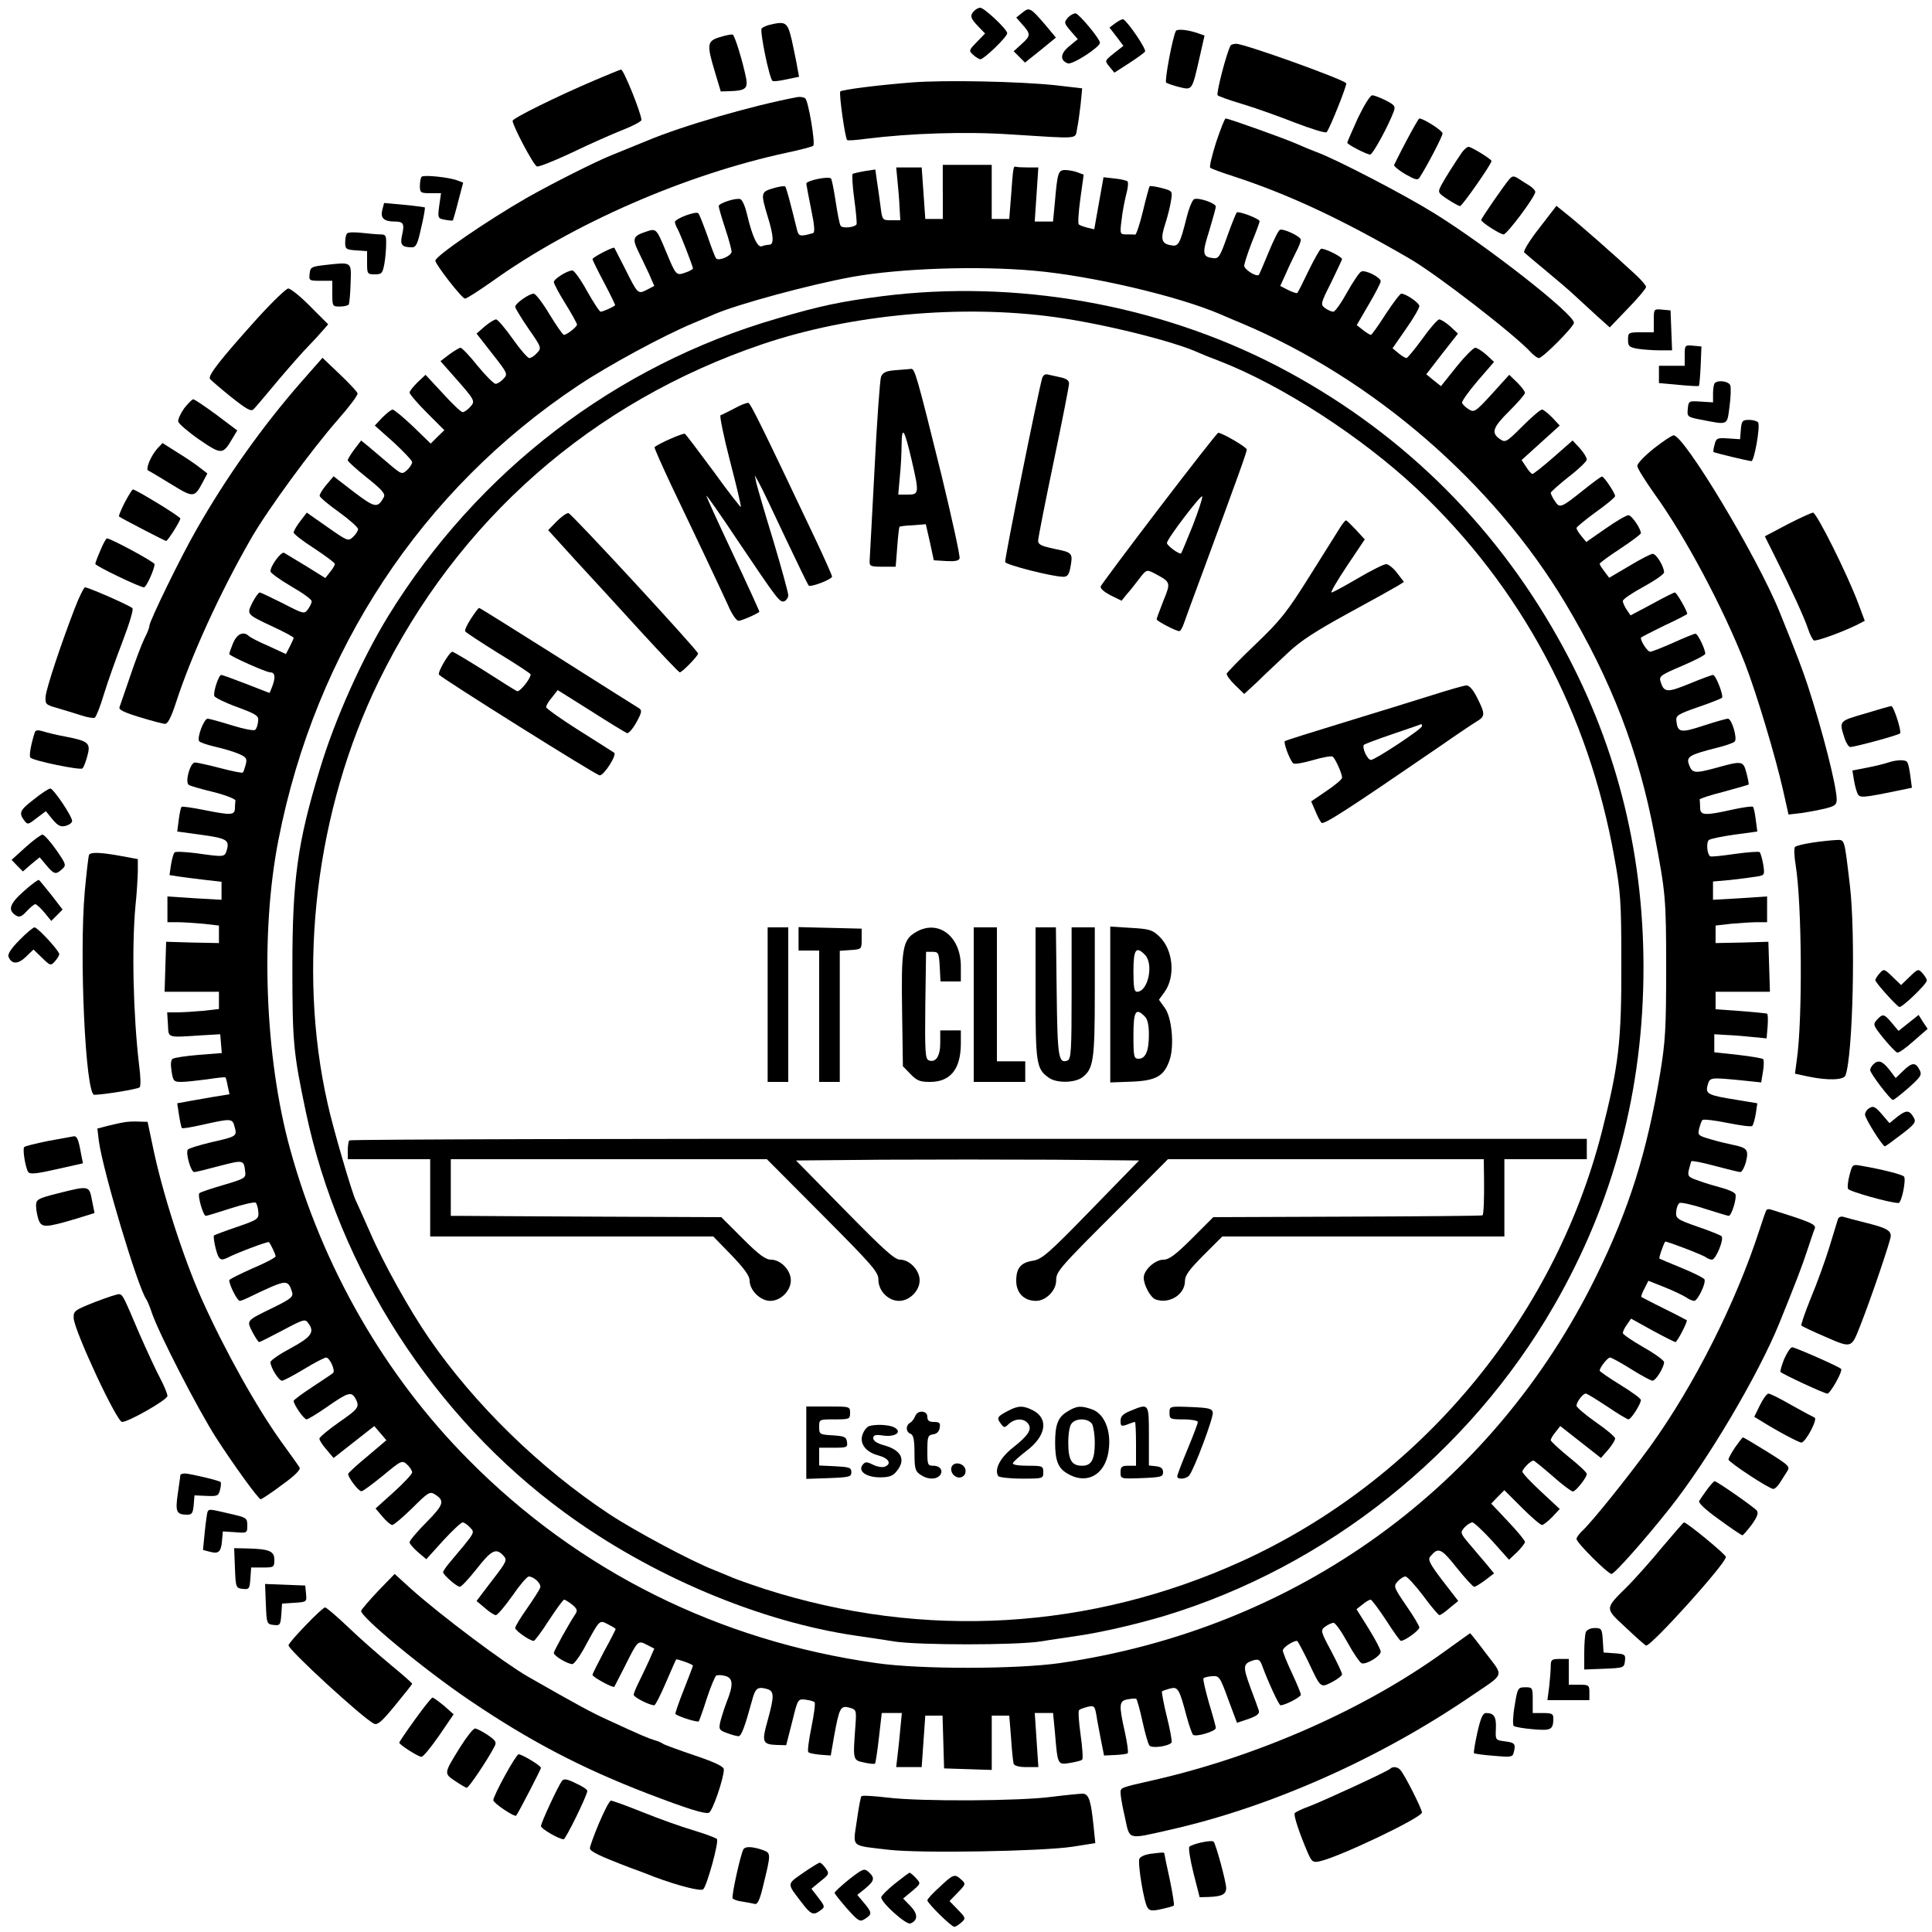 <?xml version="1.0" standalone="no"?>
<!DOCTYPE svg PUBLIC "-//W3C//DTD SVG 20010904//EN" "http://www.w3.org/TR/2001/REC-SVG-20010904/DTD/svg10.dtd">
<svg version="1.0" xmlns="http://www.w3.org/2000/svg" width="750pt" height="750pt"
    viewBox="0 0 750 750" preserveAspectRatio="xMidYMid meet">

    <g transform="translate(0,750) scale(0.1,-0.1)" fill="currentColor" stroke="none">
        <path d="M3782 7458 c-18 -18 -15 -29 15 -60 l27 -28 -32 -33 c-31 -32 -32
-34 -14 -50 10 -9 23 -17 28 -17 15 1 104 87 104 101 0 15 -89 99 -105 99 -6
0 -16 -5 -23 -12z" />
        <path d="M3969 7451 l-24 -19 21 -24 c36 -40 36 -46 2 -77 l-33 -30 22 -22 22
-22 60 48 60 49 -39 47 c-60 70 -64 72 -91 50z" />
        <path d="M4146 7432 c-16 -19 -16 -21 10 -52 l28 -32 -34 -28 c-34 -28 -36
-54 -5 -66 17 -7 125 63 125 80 0 15 -79 110 -94 114 -7 1 -20 -6 -30 -16z" />
        <path d="M4331 7411 l-24 -18 27 -35 27 -36 -37 -29 c-36 -29 -36 -29 -17 -52
l19 -23 56 36 c31 20 60 41 63 46 6 9 -64 112 -84 125 -4 2 -17 -5 -30 -14z" />
        <path d="M2985 7403 c-11 -3 -24 -9 -28 -13 -9 -8 30 -197 42 -204 4 -3 28 0
55 6 l48 10 -7 37 c-3 20 -13 66 -21 104 -17 72 -23 76 -89 60z" />
        <path d="M4565 7380 c-12 -19 -45 -194 -38 -201 5 -3 27 -11 51 -17 51 -12 49
-15 79 116 l19 84 -20 7 c-40 15 -85 20 -91 11z" />
        <path d="M2795 7356 c-50 -15 -52 -27 -21 -131 l24 -80 35 1 c59 2 70 10 64
47 -13 67 -45 171 -53 173 -5 1 -27 -3 -49 -10z" />
        <path d="M4777 7323 c-15 -26 -57 -187 -50 -193 4 -4 46 -19 93 -33 47 -14
138 -46 204 -72 65 -25 122 -43 126 -38 12 13 81 186 76 190 -18 18 -395 153
-427 153 -10 0 -20 -3 -22 -7z" />
        <path d="M2310 7189 c-148 -63 -320 -148 -320 -158 0 -19 81 -172 94 -177 7
-3 69 22 137 54 68 33 157 72 197 88 39 15 72 33 72 38 0 25 -69 196 -79 196
-3 0 -49 -19 -101 -41z" />
        <path d="M3540 7180 c-129 -10 -271 -28 -278 -35 -6 -6 19 -185 27 -189 3 -2
35 0 71 5 175 22 391 29 566 17 269 -17 247 -19 255 21 4 18 10 61 14 96 l6
62 -103 12 c-142 15 -431 21 -558 11z" />
        <path d="M3095 7123 c-171 -32 -442 -110 -585 -170 -47 -19 -107 -44 -135 -55
-67 -27 -231 -110 -330 -166 -153 -88 -355 -226 -355 -244 0 -14 103 -147 115
-147 6 -1 53 30 106 67 313 224 750 415 1147 500 52 11 96 23 99 26 9 9 -19
175 -31 184 -6 5 -20 7 -31 5z" />
        <path d="M5271 7041 c-22 -49 -41 -92 -41 -95 0 -7 76 -46 89 -46 10 0 70 110
91 166 8 21 5 26 -30 44 -22 11 -45 20 -53 20 -8 0 -32 -39 -56 -89z" />
        <path d="M4721 6948 c-16 -51 -27 -96 -23 -99 4 -4 45 -19 92 -34 213 -70 415
-164 682 -319 107 -62 413 -299 472 -365 11 -11 24 -21 30 -21 15 0 136 122
136 137 0 34 -336 297 -542 425 -116 72 -381 210 -458 238 -19 7 -53 21 -75
31 -42 19 -265 99 -277 99 -4 0 -20 -42 -37 -92z" />
        <path d="M5460 6954 c-25 -47 -46 -90 -48 -94 -2 -5 18 -21 43 -36 39 -22 49
-25 56 -13 29 45 89 160 89 171 0 11 -74 58 -90 58 -3 0 -25 -39 -50 -86z" />
        <path d="M5675 6908 c-30 -44 -65 -99 -80 -127 -14 -28 -14 -29 25 -55 22 -14
43 -26 48 -26 8 0 122 163 122 175 0 7 -78 55 -89 55 -6 0 -17 -10 -26 -22z" />
        <path d="M3660 6755 l0 -105 -34 0 -34 0 -7 100 -7 100 -50 0 -49 0 5 -52 c3
-29 7 -75 8 -103 l3 -50 -35 0 c-35 0 -35 0 -42 55 -4 30 -10 75 -14 99 l-6
43 -40 -6 c-23 -4 -44 -9 -48 -11 -3 -2 -1 -46 6 -96 7 -51 11 -96 9 -100 -8
-12 -55 -17 -62 -5 -4 6 -12 48 -19 94 -7 46 -15 86 -18 89 -10 10 -96 -8 -96
-20 1 -7 9 -52 19 -100 13 -63 15 -89 7 -92 -49 -14 -56 -13 -62 13 -26 105
-41 163 -46 168 -3 3 -24 0 -47 -7 -48 -14 -48 -19 -21 -109 24 -77 25 -110 6
-110 -8 0 -21 -3 -29 -6 -16 -6 -37 38 -57 124 -7 30 -18 56 -26 59 -17 6 -84
-16 -84 -27 0 -5 11 -44 25 -86 14 -42 25 -83 25 -91 0 -16 -50 -38 -60 -26
-4 4 -19 44 -34 88 -16 44 -31 83 -35 87 -8 10 -91 -21 -91 -34 0 -4 4 -16 10
-26 11 -20 60 -146 60 -154 0 -3 -13 -11 -29 -16 -36 -13 -37 -11 -74 78 -40
96 -39 94 -81 80 -48 -16 -52 -26 -29 -74 11 -23 30 -62 42 -88 l21 -48 -29
-15 c-35 -18 -35 -17 -86 85 -21 41 -39 76 -40 78 -4 5 -85 -37 -85 -44 0 -3
20 -44 45 -91 25 -47 44 -87 43 -88 -9 -8 -48 -25 -56 -25 -5 0 -28 36 -53 80
-24 44 -50 80 -57 80 -20 0 -72 -33 -72 -45 0 -6 20 -44 45 -84 25 -40 45 -77
45 -81 0 -9 -40 -40 -51 -40 -4 0 -29 36 -56 80 -26 44 -54 80 -61 80 -18 0
-72 -38 -72 -51 0 -5 23 -43 51 -84 51 -73 52 -76 34 -95 -10 -11 -23 -20 -30
-20 -7 0 -36 34 -65 75 -29 41 -58 75 -64 75 -7 0 -26 -12 -44 -27 l-32 -28
61 -78 c59 -75 61 -79 44 -97 -10 -11 -24 -20 -31 -20 -7 0 -39 32 -70 70 -31
39 -61 70 -66 70 -5 0 -25 -12 -44 -26 l-34 -26 53 -60 c82 -93 83 -95 62
-118 -10 -11 -23 -20 -29 -20 -6 0 -41 33 -77 73 l-67 72 -31 -29 c-17 -17
-31 -34 -31 -40 0 -6 30 -41 67 -78 l68 -68 -27 -26 -26 -26 -68 66 c-38 36
-74 66 -80 66 -5 0 -23 -14 -40 -31 l-29 -31 73 -65 c39 -36 72 -71 72 -77 0
-7 -9 -21 -20 -31 -19 -17 -21 -17 -66 21 -25 22 -61 51 -79 67 l-33 27 -26
-34 c-14 -19 -26 -38 -26 -43 0 -4 34 -35 74 -67 59 -47 73 -63 66 -76 -24
-44 -34 -42 -116 20 l-79 61 -28 -33 c-15 -18 -27 -37 -26 -43 0 -5 34 -34 75
-63 40 -29 74 -59 74 -66 0 -7 -9 -21 -20 -31 -18 -17 -22 -15 -99 39 l-80 56
-26 -34 c-14 -18 -25 -38 -25 -43 0 -6 36 -34 80 -62 44 -29 80 -56 80 -60 0
-5 -8 -19 -19 -32 l-18 -23 -74 46 c-41 25 -79 48 -86 52 -11 6 -53 -50 -53
-72 0 -6 36 -32 80 -58 44 -25 80 -51 80 -58 0 -7 -7 -21 -15 -32 -14 -18 -16
-18 -97 24 -46 23 -86 42 -90 42 -4 0 -17 -18 -28 -39 -23 -47 -24 -45 82 -95
43 -20 78 -39 78 -42 0 -3 -7 -18 -15 -34 l-15 -29 -67 31 c-38 16 -72 34 -77
39 -21 20 -46 8 -61 -27 -8 -20 -15 -39 -15 -43 0 -7 143 -71 159 -71 18 0 21
-17 10 -49 -6 -17 -12 -31 -13 -31 0 0 -41 16 -90 35 -49 19 -93 35 -97 35
-10 0 -32 -67 -27 -82 2 -6 42 -26 89 -43 76 -28 84 -34 81 -55 -1 -14 -6 -28
-11 -33 -5 -5 -45 3 -90 17 -45 14 -88 26 -95 26 -14 0 -42 -73 -33 -87 3 -5
32 -15 63 -22 31 -7 71 -19 90 -27 30 -13 34 -18 28 -42 -4 -15 -9 -29 -11
-31 -2 -3 -41 5 -87 17 -46 12 -91 22 -99 22 -19 0 -40 -77 -24 -87 6 -4 50
-17 97 -28 47 -12 85 -27 84 -33 -1 -7 -2 -21 -2 -32 -2 -25 -17 -25 -122 -4
-45 9 -83 14 -85 12 -3 -3 -8 -25 -11 -50 l-6 -46 88 -12 c104 -14 115 -21
105 -58 -9 -30 -7 -30 -121 -14 -41 5 -78 7 -82 3 -4 -3 -10 -24 -14 -47 l-6
-41 38 -6 c22 -3 67 -9 102 -13 l62 -7 0 -35 0 -35 -105 6 -105 7 0 -50 0 -50
39 0 c21 0 66 -3 100 -6 l61 -7 0 -34 0 -34 -102 2 -103 3 -3 -97 -3 -97 106
0 105 0 0 -34 0 -33 -61 -7 c-34 -3 -80 -6 -101 -6 l-39 0 3 -47 c3 -54 -7
-51 133 -42 l70 4 3 -37 3 -36 -89 -7 c-49 -4 -95 -11 -101 -15 -8 -4 -9 -21
-5 -48 6 -39 9 -42 38 -42 17 0 62 5 100 10 38 6 70 9 71 8 2 -2 6 -17 9 -34
l7 -32 -68 -11 c-37 -7 -83 -14 -101 -18 l-34 -6 7 -46 c4 -25 9 -48 11 -50 2
-3 37 3 77 12 117 26 119 26 128 -8 10 -36 8 -37 -94 -60 -45 -11 -85 -23 -88
-28 -9 -13 12 -87 25 -87 6 0 51 11 99 24 93 24 94 24 99 -24 3 -23 -3 -26
-84 -50 -48 -14 -90 -28 -94 -32 -8 -9 15 -88 25 -88 4 0 47 13 96 29 50 16
94 26 98 22 4 -4 9 -21 10 -36 2 -27 -2 -30 -83 -58 -47 -16 -87 -31 -89 -33
-5 -5 8 -67 18 -84 8 -11 14 -12 33 -3 39 20 159 65 162 61 8 -9 26 -48 26
-55 0 -5 -40 -26 -90 -47 -49 -22 -90 -42 -90 -46 0 -18 31 -80 41 -80 5 0 24
8 42 17 18 9 56 27 84 39 55 23 64 20 77 -22 5 -18 -4 -26 -71 -59 -109 -53
-106 -50 -83 -96 11 -21 23 -39 26 -39 3 0 45 21 92 46 81 43 87 45 99 27 26
-34 11 -54 -69 -97 -43 -23 -78 -47 -78 -54 0 -20 32 -72 45 -72 5 0 44 20 85
45 41 25 80 45 86 45 14 0 37 -51 27 -60 -4 -4 -41 -28 -80 -54 -40 -26 -73
-51 -73 -54 0 -15 40 -72 50 -72 6 0 43 23 82 50 79 55 92 59 108 31 17 -33
13 -39 -65 -93 -41 -29 -75 -57 -75 -63 0 -6 12 -25 28 -43 l27 -32 79 62 79
62 24 -28 23 -27 -72 -61 c-40 -33 -74 -64 -76 -69 -4 -10 39 -68 51 -68 5 -1
42 27 83 60 72 60 75 61 94 44 11 -10 20 -24 20 -31 0 -6 -32 -41 -71 -76
l-71 -64 27 -32 c15 -18 32 -32 38 -32 6 0 41 30 78 66 61 61 68 65 87 53 40
-25 35 -40 -33 -109 -36 -36 -65 -71 -65 -77 0 -6 15 -23 32 -38 l33 -28 65
72 c36 39 70 71 76 71 6 0 19 -9 29 -20 19 -21 23 -14 -82 -139 -12 -14 -22
-30 -23 -34 0 -10 52 -56 65 -57 6 0 35 31 65 69 58 74 76 83 104 52 16 -17
14 -22 -44 -97 l-60 -79 32 -27 c18 -16 37 -28 43 -28 6 0 35 34 64 75 28 41
57 75 64 75 21 -1 50 -29 44 -44 -3 -8 -26 -44 -51 -80 -25 -35 -46 -70 -46
-76 0 -10 57 -50 72 -50 4 0 31 36 59 80 29 44 55 80 59 80 4 0 18 -9 31 -19
20 -17 22 -23 12 -38 -26 -39 -83 -142 -83 -150 0 -11 53 -43 72 -43 7 0 31
33 52 73 55 101 53 99 87 81 16 -8 29 -16 29 -18 0 -2 -20 -42 -45 -87 -24
-46 -45 -87 -45 -91 0 -8 80 -52 85 -46 1 2 19 37 40 78 51 102 51 103 86 85
l29 -15 -21 -48 c-12 -26 -30 -64 -40 -84 -10 -20 -19 -42 -19 -47 0 -10 62
-41 80 -41 4 0 24 39 45 88 21 48 38 88 40 90 3 3 65 -19 65 -24 0 -2 -16 -45
-36 -95 -20 -50 -34 -92 -32 -93 14 -11 88 -34 91 -28 2 4 17 44 31 89 15 46
32 85 36 88 5 3 21 3 35 -1 31 -8 33 -34 6 -101 -10 -26 -21 -62 -25 -78 -6
-28 -4 -32 27 -43 18 -7 38 -12 44 -12 11 0 25 38 52 137 13 49 21 56 56 47
31 -8 32 -25 5 -123 -24 -84 -20 -93 36 -95 l36 -1 23 90 c22 89 22 90 51 87
16 -2 32 -6 36 -10 4 -4 -2 -47 -12 -97 -10 -49 -16 -93 -12 -97 4 -4 25 -8
47 -10 l40 -3 13 75 c20 110 25 120 59 111 27 -8 28 -9 24 -67 -10 -137 -11
-137 33 -146 21 -5 41 -7 43 -4 2 2 9 47 15 100 l11 96 39 0 39 0 -6 -62 c-3
-35 -8 -82 -11 -105 l-5 -43 49 0 50 0 7 100 7 100 34 0 33 0 3 -102 3 -103
93 -3 92 -3 0 106 0 105 34 0 34 0 7 -87 c3 -49 8 -94 10 -100 3 -8 22 -13 50
-13 l46 0 -7 105 -7 105 36 0 35 0 7 -72 c11 -131 10 -129 58 -122 23 4 45 9
48 13 4 3 1 47 -6 96 -7 50 -10 93 -6 96 3 4 18 9 33 13 25 6 28 3 34 -31 3
-21 12 -65 18 -98 l12 -60 43 2 c24 1 46 4 49 7 3 3 -2 40 -11 81 -24 107 -23
122 10 128 16 3 31 4 34 2 3 -2 14 -41 24 -87 10 -46 22 -88 27 -94 8 -12 72
-4 86 11 3 3 -5 48 -18 100 -13 52 -21 97 -19 99 2 2 16 7 31 11 31 8 36 0 65
-110 9 -33 20 -64 24 -69 10 -11 89 13 89 26 0 5 -12 49 -27 98 -14 50 -24 92
-21 95 3 3 18 7 34 8 27 2 30 -2 62 -90 l34 -91 45 15 c33 12 43 20 40 32 -3
9 -18 51 -34 93 -29 80 -28 90 14 103 19 5 25 1 33 -22 24 -65 65 -153 71
-153 18 0 79 32 79 41 0 6 -16 44 -35 85 -19 40 -35 80 -35 87 0 11 39 37 55
37 3 0 21 -35 42 -77 51 -108 48 -106 94 -83 21 11 39 25 39 30 0 6 -19 46
-42 90 -42 78 -42 81 -24 95 11 8 26 15 33 15 7 0 31 -34 54 -76 23 -42 48
-78 55 -81 18 -6 74 28 74 45 0 8 -21 48 -47 90 l-47 75 23 18 c13 11 27 19
32 19 4 0 31 -36 60 -80 28 -44 54 -80 57 -80 16 0 72 41 72 52 0 6 -23 45
-51 85 -49 72 -50 75 -33 94 9 10 23 19 30 19 7 0 38 -34 69 -75 30 -41 59
-75 63 -75 4 0 22 12 40 28 l33 27 -61 79 c-48 63 -58 81 -48 93 31 38 42 34
103 -43 33 -41 63 -74 68 -74 5 0 24 12 43 26 l34 26 -27 33 c-16 18 -45 54
-67 79 -38 45 -38 47 -21 66 10 11 24 20 31 20 6 0 41 -33 77 -72 l65 -73 31
29 c17 17 31 35 31 40 0 6 -30 42 -66 80 l-65 69 25 26 26 26 68 -68 c37 -37
72 -67 78 -67 6 0 23 14 40 31 l29 31 -72 67 c-40 37 -73 72 -73 78 0 10 32
43 43 43 3 0 36 -27 74 -60 37 -33 73 -60 79 -60 11 0 54 54 54 68 0 6 -31 35
-70 66 -38 31 -70 61 -70 65 0 5 8 19 19 32 l18 23 79 -62 79 -62 28 32 c15
18 27 37 27 44 0 6 -34 35 -75 63 -41 29 -75 58 -75 64 1 16 25 47 36 47 5 0
42 -23 83 -50 41 -28 78 -50 83 -50 10 0 48 60 48 75 0 6 -36 32 -80 59 -44
27 -80 52 -80 55 0 12 31 51 40 51 6 0 42 -20 82 -45 40 -25 77 -45 83 -45 13
0 45 52 45 72 0 7 -36 33 -80 58 -44 25 -80 50 -80 55 0 6 7 21 16 33 l16 23
83 -46 c46 -25 86 -45 89 -45 7 0 49 81 44 85 -2 1 -41 22 -88 45 -47 23 -86
44 -88 45 -2 2 3 17 12 33 l15 30 63 -25 c35 -14 72 -32 83 -39 11 -8 25 -14
32 -14 13 0 46 67 40 83 -1 5 -41 25 -87 44 -47 19 -86 36 -88 37 -3 4 19 66
23 66 11 0 152 -54 159 -62 6 -4 15 -8 22 -8 15 0 48 80 37 91 -4 4 -46 21
-93 37 -80 28 -85 32 -83 58 1 15 7 30 13 34 6 3 49 -6 97 -22 48 -15 90 -28
94 -28 11 0 32 69 26 84 -3 7 -27 18 -54 25 -26 7 -67 19 -90 28 -39 13 -42
17 -37 41 4 15 8 30 10 34 2 3 43 -5 91 -18 49 -13 93 -24 99 -24 6 0 16 18
22 40 11 46 5 54 -48 65 -19 4 -59 13 -88 22 -49 14 -52 16 -46 41 4 15 9 30
13 34 3 4 47 -1 96 -11 50 -10 93 -16 97 -12 4 3 10 24 14 47 l6 41 -78 13
c-114 18 -124 23 -115 57 9 31 8 31 132 19 l76 -8 7 42 c4 24 4 45 1 48 -3 4
-47 11 -98 17 l-92 10 0 35 0 35 50 -3 c28 -1 73 -5 101 -8 l52 -5 4 46 c2 26
1 48 -2 50 -3 1 -49 6 -102 10 l-98 7 0 34 0 34 105 0 106 0 -3 97 -3 97 -102
-3 -103 -2 0 34 0 34 61 7 c34 3 79 6 100 6 l39 0 0 50 0 50 -105 -7 -105 -6
0 35 0 36 68 6 c37 4 82 10 100 13 33 5 33 6 27 47 -4 22 -10 44 -14 48 -3 3
-46 0 -96 -7 -49 -7 -92 -12 -96 -9 -12 7 -16 54 -5 63 6 5 51 14 100 21 l88
12 -6 46 c-3 25 -8 48 -11 50 -3 3 -39 -2 -80 -11 -107 -24 -125 -23 -125 8 0
14 -1 28 -2 31 -2 3 40 17 92 30 52 14 96 27 98 28 2 2 -2 22 -8 45 -13 48
-15 49 -122 19 -82 -22 -90 -20 -103 19 -7 26 7 34 110 60 33 8 64 19 69 24
12 11 -11 89 -26 89 -7 0 -49 -12 -95 -27 -88 -29 -100 -27 -105 17 -3 22 4
27 84 55 48 16 89 33 93 36 7 8 -24 89 -35 89 -4 0 -45 -15 -91 -34 -88 -36
-100 -35 -113 10 -6 19 4 25 84 59 49 21 90 42 90 47 0 18 -29 78 -38 78 -5 0
-44 -16 -86 -35 -43 -19 -83 -35 -90 -35 -10 0 -36 39 -36 54 0 2 41 23 90 47
50 23 90 44 90 46 0 11 -41 83 -48 83 -4 0 -44 -20 -89 -45 l-83 -44 -15 22
c-8 12 -15 27 -15 34 0 7 36 31 80 55 44 24 80 49 80 56 0 23 -30 72 -44 72
-7 0 -48 -21 -91 -47 l-78 -46 -18 24 c-10 13 -19 27 -19 30 0 4 36 30 80 59
44 29 80 56 80 60 0 18 -36 70 -48 70 -8 0 -48 -23 -89 -52 l-75 -52 -19 23
c-11 13 -19 27 -19 31 0 4 34 32 75 62 41 29 75 57 75 62 0 12 -43 76 -51 76
-4 0 -35 -23 -70 -51 -90 -72 -94 -73 -113 -44 -9 13 -16 28 -16 32 1 4 32 32
70 62 39 30 70 60 70 67 0 8 -12 27 -27 44 l-28 30 -74 -65 c-41 -36 -78 -65
-82 -65 -3 0 -15 12 -24 27 l-18 27 74 67 74 67 -29 31 c-17 17 -34 31 -40 31
-6 0 -40 -29 -76 -65 -63 -63 -66 -64 -88 -49 -34 24 -27 45 38 109 33 33 60
64 60 70 0 6 -14 24 -31 41 l-30 29 -67 -74 c-64 -70 -69 -73 -90 -60 -12 7
-24 19 -26 25 -2 6 25 44 60 85 l64 74 -30 28 c-17 15 -36 27 -43 27 -7 0 -40
-33 -73 -74 l-60 -75 -29 23 -28 23 61 79 62 79 -30 28 c-17 15 -36 27 -43 27
-6 0 -36 -34 -65 -75 -30 -41 -58 -75 -62 -75 -4 0 -18 8 -31 19 l-23 19 52
75 c29 41 52 81 52 89 0 12 -52 48 -70 48 -5 0 -32 -36 -61 -80 -28 -44 -54
-80 -57 -80 -4 0 -18 9 -31 19 l-24 19 46 79 c26 44 47 85 47 91 0 15 -58 45
-75 38 -7 -2 -32 -39 -55 -80 -23 -42 -47 -76 -54 -76 -7 0 -21 6 -32 14 -18
14 -18 17 24 100 23 48 42 88 42 90 0 10 -73 45 -82 40 -5 -3 -27 -42 -49 -87
-21 -44 -40 -82 -43 -84 -2 -3 -18 3 -35 11 l-31 16 22 48 c11 26 29 63 39 83
11 20 19 42 19 48 0 13 -66 44 -81 39 -6 -2 -25 -41 -44 -87 -19 -46 -36 -86
-38 -88 -10 -9 -57 21 -57 36 1 9 14 50 30 91 17 41 30 78 30 81 0 10 -82 41
-89 34 -3 -4 -20 -45 -37 -93 -28 -79 -33 -87 -55 -84 -41 5 -43 17 -15 105
14 47 26 90 26 95 0 13 -66 36 -84 29 -7 -3 -20 -34 -29 -70 -27 -107 -32
-115 -62 -109 -36 6 -41 24 -21 84 9 28 19 68 22 89 6 37 6 38 -36 49 -23 6
-44 9 -47 7 -2 -3 -14 -46 -26 -97 -12 -50 -26 -91 -30 -91 -4 1 -19 1 -33 1
-26 0 -27 1 -20 55 3 31 12 76 18 100 7 24 9 47 5 51 -3 3 -26 9 -50 11 l-43
5 -18 -101 -18 -101 -26 6 c-15 4 -30 9 -34 13 -4 3 -1 48 6 99 l13 94 -24 9
c-13 5 -35 9 -48 9 -27 0 -30 -11 -40 -127 l-7 -73 -35 0 -36 0 7 105 7 105
-40 0 c-23 0 -44 1 -48 3 -9 2 -10 -3 -18 -115 l-7 -88 -34 0 -34 0 0 105 0
105 -95 0 -95 0 0 -105z m355 -306 c218 -19 554 -97 720 -168 11 -5 49 -21 85
-36 510 -215 976 -618 1257 -1087 178 -298 285 -575 346 -900 43 -225 45 -245
45 -518 0 -232 -3 -282 -23 -405 -52 -310 -120 -527 -249 -790 -402 -818
-1163 -1368 -2081 -1501 -168 -24 -543 -25 -714 0 -610 86 -1153 356 -1581
788 -326 328 -568 749 -694 1208 -98 356 -116 839 -45 1200 144 735 556 1359
1163 1763 115 77 329 193 446 242 36 15 74 31 85 36 92 39 368 114 533 144
183 33 485 44 707 24z" />
        <path d="M3423 6350 c-162 -21 -238 -37 -408 -87 -626 -182 -1161 -592 -1507
-1153 -102 -166 -208 -402 -266 -595 -87 -285 -107 -429 -107 -770 0 -292 4
-332 52 -560 129 -613 497 -1185 1004 -1556 335 -246 759 -425 1134 -479 39
-6 104 -15 145 -22 97 -15 473 -15 570 0 41 7 107 16 145 22 90 13 228 45 335
77 630 191 1182 630 1513 1205 232 403 347 838 347 1313 0 459 -111 886 -331
1277 -257 458 -627 816 -1093 1058 -462 239 -1014 336 -1533 270z m672 -81
c189 -26 463 -94 560 -139 11 -5 45 -19 75 -30 244 -94 555 -295 772 -499 403
-380 665 -868 765 -1430 24 -132 27 -171 27 -406 1 -309 -10 -401 -76 -660
-187 -729 -710 -1352 -1396 -1665 -588 -268 -1236 -306 -1852 -109 -52 17
-108 37 -125 44 -16 7 -50 21 -75 31 -87 34 -306 151 -406 217 -267 177 -520
423 -698 681 -74 107 -177 291 -229 411 -27 61 -52 117 -56 125 -14 27 -89
283 -109 375 -120 529 -46 1139 198 1640 306 626 828 1085 1490 1309 343 116
771 155 1135 105z" />
        <path d="M3477 6063 c-38 -3 -50 -9 -57 -26 -4 -12 -16 -173 -25 -357 -10
-184 -18 -344 -19 -355 -1 -24 1 -25 58 -25 l43 0 6 76 c3 42 7 77 9 79 2 2
25 5 53 6 l49 4 16 -70 15 -70 48 -3 c33 -2 49 1 52 10 3 8 -29 153 -70 323
-95 384 -104 415 -118 413 -7 -1 -34 -3 -60 -5z m62 -349 c30 -129 29 -134
-15 -134 l-37 0 6 68 c4 37 7 94 7 127 1 75 11 59 39 -61z" />
        <path d="M4046 6033 c-16 -54 -147 -705 -144 -715 4 -11 180 -56 224 -57 16
-1 23 7 28 30 12 62 11 64 -59 78 -52 11 -65 17 -65 32 0 10 27 147 60 305 33
158 60 295 60 305 0 12 -10 19 -32 24 -18 4 -41 9 -50 11 -10 3 -18 -2 -22
-13z" />
        <path d="M2850 5914 c-25 -13 -49 -25 -53 -26 -4 -2 12 -82 37 -178 25 -96 44
-176 42 -178 -2 -1 -50 60 -106 138 -57 77 -107 143 -111 146 -7 4 -103 -38
-118 -52 -2 -2 27 -67 64 -146 38 -79 96 -202 131 -275 34 -72 75 -159 90
-192 14 -34 33 -61 41 -61 11 0 69 25 81 35 1 1 -45 102 -103 225 -58 123
-104 224 -103 226 2 1 55 -74 118 -169 161 -239 167 -247 185 -241 8 4 15 14
15 23 0 10 -26 105 -58 212 -33 107 -62 208 -66 224 l-6 30 16 -29 c9 -15 54
-110 101 -210 47 -99 88 -184 92 -189 8 -8 91 24 91 35 0 4 -30 72 -67 150
-202 426 -249 522 -258 524 -6 1 -30 -8 -55 -22z" />
        <path d="M4501 5529 c-123 -161 -225 -298 -228 -305 -3 -8 12 -21 38 -35 l43
-21 20 25 c12 13 34 41 49 61 27 35 29 35 55 22 68 -36 68 -35 38 -109 -14
-36 -26 -68 -26 -71 0 -7 75 -46 88 -46 5 0 13 15 19 33 6 17 40 111 76 207
134 363 167 455 167 465 0 9 -96 65 -111 65 -3 0 -106 -131 -228 -291z m129
-70 c-23 -57 -43 -105 -45 -107 -6 -6 -55 30 -55 40 0 16 134 191 137 181 2
-6 -15 -57 -37 -114z" />
        <path d="M2161 5476 l-33 -34 108 -119 c60 -65 174 -189 253 -276 79 -86 146
-157 150 -157 9 0 71 64 71 73 0 11 -490 542 -503 545 -7 1 -27 -13 -46 -32z" />
        <path d="M5206 5458 c-8 -13 -61 -97 -118 -188 -92 -147 -116 -177 -213 -270
-61 -58 -111 -110 -113 -115 -1 -6 13 -26 33 -45 l35 -34 53 49 c28 28 81 77
117 111 48 46 109 85 235 154 94 51 180 99 193 107 l22 14 -26 34 c-14 19 -34
35 -43 35 -9 0 -59 -25 -110 -55 -51 -30 -97 -55 -102 -55 -5 0 22 46 60 103
l69 103 -34 37 c-19 20 -36 37 -39 37 -2 0 -11 -10 -19 -22z" />
        <path d="M1828 5098 c-15 -23 -25 -45 -22 -49 2 -4 60 -42 129 -85 69 -42 125
-79 125 -82 0 -17 -44 -71 -53 -65 -7 3 -64 39 -128 80 -64 40 -119 73 -123
73 -11 0 -58 -79 -52 -89 9 -13 611 -391 624 -391 17 0 68 80 56 88 -6 4 -67
43 -137 87 -70 44 -127 85 -127 90 0 6 10 23 23 38 l22 28 129 -81 c70 -45
133 -83 140 -86 6 -2 22 16 36 41 22 40 23 48 10 56 -8 5 -150 94 -315 199
-165 104 -302 190 -305 190 -3 0 -17 -19 -32 -42z" />
        <path d="M5555 4800 c-66 -21 -219 -68 -340 -105 -121 -37 -223 -69 -227 -72
-7 -4 18 -72 32 -86 4 -5 38 1 76 12 37 11 72 17 77 14 10 -6 37 -66 37 -82 0
-6 -27 -29 -60 -51 l-60 -41 16 -37 c8 -20 19 -41 24 -46 9 -9 104 53 460 297
63 44 127 87 142 96 34 20 34 29 3 91 -16 32 -31 50 -43 49 -9 0 -71 -18 -137
-39z m-35 -119 c0 -11 -182 -131 -198 -131 -14 0 -36 49 -27 59 4 3 54 22 113
42 59 20 108 37 110 38 1 0 2 -3 2 -8z" />
        <path d="M2980 3600 l0 -300 40 0 40 0 0 300 0 300 -40 0 -40 0 0 -300z" />
        <path d="M3100 3855 l0 -45 40 0 40 0 0 -255 0 -255 40 0 40 0 0 254 0 255 43
3 c42 3 42 3 42 43 l0 40 -122 3 -123 3 0 -46z" />
        <path d="M3553 3880 c-49 -29 -55 -65 -51 -307 l3 -212 29 -30 c25 -26 37 -31
76 -31 80 0 120 50 120 150 l0 50 -40 0 -40 0 0 -49 c0 -52 -18 -78 -45 -67
-13 5 -15 34 -13 213 l3 208 25 0 c23 0 25 -4 28 -57 l3 -58 39 0 40 0 0 59
c0 118 -90 185 -177 131z" />
        <path d="M3780 3600 l0 -300 100 0 100 0 0 40 0 40 -55 0 -55 0 0 260 0 260
-45 0 -45 0 0 -300z" />
        <path d="M4020 3645 c0 -274 3 -295 52 -329 29 -21 97 -20 127 0 46 33 51 65
51 334 l0 250 -45 0 -45 0 0 -255 c0 -223 -2 -256 -16 -262 -35 -13 -39 12
-42 267 l-3 250 -39 0 -40 0 0 -255z" />
        <path d="M4310 3600 l0 -302 84 3 c95 4 126 22 147 86 18 55 8 163 -19 200
l-23 32 21 29 c44 60 35 165 -20 217 -26 25 -38 29 -110 33 l-80 5 0 -303z
m134 194 c36 -35 13 -144 -30 -144 -11 0 -14 17 -14 80 0 84 10 99 44 64z m0
-240 c11 -10 16 -34 16 -70 0 -64 -13 -94 -40 -94 -18 0 -20 7 -20 90 0 95 9
110 44 74z" />
        <path d="M1356 3073 c-3 -3 -6 -21 -6 -40 l0 -33 160 0 160 0 0 -150 0 -150
550 0 549 0 70 -72 c50 -52 71 -81 71 -99 0 -38 42 -79 80 -79 41 0 80 39 80
80 0 39 -39 80 -77 80 -21 0 -47 19 -111 83 l-82 82 -488 2 c-268 1 -504 3
-524 3 l-38 0 0 110 0 110 613 0 614 0 216 -217 c195 -196 217 -221 217 -251
0 -43 38 -82 80 -82 41 0 80 39 80 80 0 39 -39 80 -76 80 -21 0 -64 39 -215
193 l-189 192 336 3 c184 1 484 1 666 0 l330 -3 -186 -191 c-164 -169 -191
-192 -225 -198 -48 -7 -66 -28 -66 -78 0 -47 30 -78 77 -78 38 0 78 40 78 79
0 35 9 46 250 286 l184 185 613 0 613 0 1 -72 c1 -80 -1 -141 -6 -146 -1 -2
-237 -4 -524 -5 l-521 -2 -82 -82 c-64 -64 -90 -83 -111 -83 -33 0 -77 -40
-77 -70 0 -29 26 -76 45 -84 53 -20 115 18 115 71 0 22 17 45 73 101 l72 72
548 0 547 0 0 150 0 150 160 0 160 0 0 40 0 39 -2399 0 c-1319 1 -2401 -2
-2405 -6z" />
        <path d="M3130 1900 l0 -141 88 3 c79 3 87 5 87 23 0 18 -8 20 -62 23 l-63 3
0 34 0 35 56 0 c52 0 55 1 52 23 -3 19 -10 22 -55 25 -51 3 -53 4 -53 33 0 29
0 29 60 29 57 0 60 1 60 25 0 25 -1 25 -85 25 l-85 0 0 -140z" />
        <path d="M3915 2024 c-43 -22 -47 -28 -31 -49 14 -19 15 -19 33 -2 24 21 56
22 73 2 18 -22 4 -46 -57 -94 -50 -39 -74 -85 -58 -111 3 -5 44 -10 91 -10 83
0 84 0 84 25 0 24 -3 25 -61 25 -37 0 -59 4 -57 10 2 6 26 27 53 48 76 57 87
125 25 157 -37 19 -57 19 -95 -1z" />
        <path d="M4143 2020 c-36 -21 -47 -51 -47 -120 0 -69 11 -99 47 -120 69 -42
137 -12 157 69 19 82 -7 161 -61 180 -44 15 -59 14 -96 -9z m97 -49 c5 -11 10
-43 10 -71 0 -66 -13 -90 -49 -90 -41 0 -54 22 -54 90 0 33 5 66 13 74 18 23
67 20 80 -3z" />
        <path d="M4388 2023 c-29 -12 -38 -21 -38 -39 0 -21 3 -22 26 -14 14 6 27 10
30 10 2 0 4 -38 4 -85 l0 -85 -30 0 c-25 0 -30 -4 -30 -25 0 -26 0 -26 83 -23
74 3 82 5 82 23 0 14 -8 21 -27 23 l-28 3 0 115 c0 128 1 127 -72 97z" />
        <path d="M4540 2015 c0 -24 3 -25 55 -25 30 0 55 -5 55 -10 0 -6 -18 -53 -40
-106 -22 -53 -40 -100 -40 -105 0 -14 36 -11 47 4 19 24 95 226 91 244 -3 15
-15 18 -86 21 -82 3 -82 3 -82 -23z" />
        <path d="M3553 2003 c-4 -10 -12 -22 -20 -26 -18 -11 -17 -36 2 -43 11 -5 15
-23 15 -75 0 -59 3 -70 22 -83 26 -19 59 -21 75 -5 17 17 4 39 -23 39 -23 0
-24 3 -24 59 0 54 2 60 23 63 14 2 23 11 25 26 3 18 -1 22 -22 22 -19 0 -26 5
-26 20 0 25 -38 27 -47 3z" />
        <path d="M3372 1963 c-7 -3 -18 -16 -23 -30 -14 -36 11 -70 61 -83 41 -11 53
-33 24 -44 -9 -3 -29 0 -45 8 -24 12 -30 12 -40 0 -20 -25 14 -49 67 -49 36 0
50 5 65 24 37 45 18 82 -51 101 -26 7 -40 17 -40 27 0 12 8 15 40 10 47 -6 74
15 41 32 -20 11 -76 13 -99 4z" />
        <path d="M3694 1805 c-4 -9 0 -23 8 -31 20 -20 50 -7 46 20 -4 26 -45 35 -54
11z" />
        <path d="M1637 6814 c-4 -4 -7 -20 -7 -36 0 -26 3 -28 41 -28 l41 0 -7 -49
c-6 -47 -6 -49 22 -54 15 -3 29 -4 31 -3 1 2 11 35 21 75 l19 72 -21 8 c-33
13 -132 23 -140 15z" />
        <path d="M5858 6803 c-21 -25 -108 -151 -108 -157 0 -9 74 -56 87 -56 13 0
123 147 123 165 0 6 -10 16 -22 24 -13 8 -32 20 -44 28 -18 11 -23 11 -36 -4z" />
        <path d="M1484 6685 c-8 -31 6 -45 48 -45 34 0 39 -8 29 -52 -9 -39 -1 -48 39
-48 15 0 22 15 35 76 10 41 16 77 14 79 -2 1 -39 6 -81 10 l-77 7 -7 -27z" />
        <path d="M5975 6614 c-37 -47 -63 -90 -58 -94 4 -4 42 -36 83 -70 41 -34 93
-78 115 -99 22 -20 61 -56 87 -80 l47 -42 70 73 c39 40 71 78 71 84 0 6 -19
28 -43 50 -83 77 -213 191 -258 227 l-47 38 -67 -87z" />
        <path d="M1348 6594 c-5 -4 -8 -20 -8 -35 0 -26 3 -28 43 -31 l42 -3 0 -45 c0
-43 1 -45 30 -45 27 0 30 4 37 40 4 22 7 57 7 78 1 32 -2 37 -21 37 -13 0 -45
3 -73 6 -27 3 -53 3 -57 -2z" />
        <path d="M1260 6471 c-51 -6 -55 -8 -58 -33 -3 -27 -2 -28 42 -28 l46 0 0 -50
c0 -49 1 -50 29 -50 17 0 32 4 35 8 2 4 6 41 7 82 3 86 7 83 -101 71z" />
        <path d="M997 6262 c-141 -157 -190 -219 -182 -233 4 -5 41 -37 82 -70 62 -49
78 -58 88 -47 7 7 41 47 75 88 34 41 87 102 118 136 32 33 66 70 76 82 l20 23
-69 69 c-38 39 -77 70 -86 70 -8 0 -63 -53 -122 -118z" />
        <path d="M6420 6256 l0 -46 -50 0 c-48 0 -50 -1 -50 -29 0 -25 4 -29 38 -35
20 -3 59 -6 85 -6 l48 0 -3 78 -3 77 -32 3 c-33 3 -33 3 -33 -42z" />
        <path d="M6540 6121 l0 -41 -50 0 -50 0 0 -34 0 -33 76 -7 c42 -4 78 -6 79 -4
2 2 5 37 7 78 l3 75 -32 3 c-32 3 -33 2 -33 -37z" />
        <path d="M1170 6018 c-152 -174 -292 -371 -408 -575 -60 -104 -182 -355 -182
-372 0 -7 -8 -28 -19 -49 -10 -20 -35 -85 -55 -145 -20 -59 -39 -114 -42 -122
-4 -10 16 -20 78 -39 46 -14 91 -26 99 -26 10 0 23 25 39 73 60 187 173 435
295 647 65 113 236 346 336 460 44 50 79 96 77 103 -2 7 -33 40 -70 75 l-66
63 -82 -93z" />
        <path d="M6657 6013 c-4 -3 -7 -22 -7 -40 l0 -35 -47 3 c-47 3 -48 3 -51 -28
-3 -30 -2 -32 50 -42 109 -21 102 -24 112 51 5 36 6 73 3 82 -6 16 -47 22 -60
9z" />
        <path d="M715 5915 c-14 -20 -25 -43 -23 -52 2 -8 39 -40 82 -70 87 -59 91
-59 129 6 l18 30 -81 61 c-45 33 -85 60 -90 60 -4 0 -20 -16 -35 -35z" />
        <path d="M6758 5833 l-3 -38 -46 3 c-43 3 -47 1 -53 -24 -4 -14 -6 -27 -4 -29
5 -3 136 -35 147 -35 11 0 35 135 26 150 -3 5 -19 10 -35 10 -26 0 -29 -4 -32
-37z" />
        <path d="M6420 5759 c-36 -29 -65 -59 -64 -68 0 -9 30 -56 65 -106 121 -167
268 -444 353 -661 45 -116 118 -360 147 -488 l22 -98 51 6 c28 4 70 12 94 18
35 9 42 14 42 34 0 52 -55 267 -113 445 -23 68 -38 109 -109 284 -86 213 -370
685 -411 685 -7 0 -41 -23 -77 -51z" />
        <path d="M611 5759 c-25 -28 -48 -82 -35 -86 5 -2 45 -26 89 -53 86 -53 90
-52 121 6 l19 36 -27 21 c-15 12 -54 39 -87 59 l-60 38 -20 -21z" />
        <path d="M484 5549 c-14 -28 -24 -52 -22 -54 7 -6 178 -95 183 -95 6 0 55 77
55 87 0 8 -173 113 -184 113 -3 0 -17 -23 -32 -51z" />
        <path d="M6938 5464 l-87 -46 39 -78 c61 -121 116 -241 129 -282 7 -21 17 -40
22 -44 9 -5 113 33 171 62 l27 14 -25 67 c-43 115 -162 353 -176 353 -7 -1
-52 -21 -100 -46z" />
        <path d="M390 5364 c-11 -25 -20 -49 -20 -53 0 -8 173 -91 189 -91 9 0 41 71
41 90 0 8 -170 100 -185 100 -3 0 -15 -21 -25 -46z" />
        <path d="M290 5138 c-55 -143 -110 -309 -113 -342 -2 -29 1 -32 43 -44 25 -7
66 -20 92 -28 26 -9 51 -13 56 -10 5 3 22 45 36 93 15 49 48 141 73 206 26 68
42 122 37 126 -11 11 -171 81 -184 81 -4 0 -23 -37 -40 -82z" />
        <path d="M7240 4730 c-103 -30 -101 -28 -79 -97 6 -18 16 -33 22 -33 20 1 187
46 193 53 7 7 -25 107 -34 106 -4 0 -50 -13 -102 -29z" />
        <path d="M135 4657 c-15 -47 -23 -92 -17 -98 13 -13 195 -50 202 -42 5 4 13
26 19 48 14 50 5 58 -82 75 -34 6 -75 16 -90 21 -20 6 -29 5 -32 -4z" />
        <path d="M7330 4540 c-14 -5 -51 -14 -82 -20 l-57 -11 6 -37 c3 -20 10 -44 14
-53 9 -17 17 -17 158 12 l53 11 -6 45 c-3 24 -8 49 -12 54 -6 11 -40 10 -74
-1z" />
        <path d="M133 4398 c-56 -43 -61 -53 -39 -83 13 -17 15 -17 48 9 l36 27 26
-32 c21 -25 32 -30 51 -25 14 4 25 12 25 19 0 18 -73 127 -85 126 -5 0 -34
-18 -62 -41z" />
        <path d="M99 4211 l-54 -49 22 -23 22 -22 32 28 33 27 26 -31 c30 -36 37 -37
61 -15 17 15 16 19 -23 75 -23 33 -47 59 -53 59 -6 0 -36 -22 -66 -49z" />
        <path d="M7036 4229 c-33 -5 -63 -12 -68 -17 -4 -4 -3 -37 3 -72 24 -150 27
-598 4 -756 l-7 -52 51 -11 c76 -16 138 -14 145 4 29 76 40 550 17 740 -22
185 -19 175 -54 174 -18 -1 -59 -5 -91 -10z" />
        <path d="M346 4182 c-3 -5 -10 -69 -17 -143 -22 -253 3 -789 37 -789 33 0 170
22 176 29 5 4 4 43 -2 86 -23 196 -29 459 -14 620 5 44 8 102 9 130 l0 50 -65
12 c-77 14 -117 16 -124 5z" />
        <path d="M92 4040 c-55 -49 -63 -73 -30 -94 13 -8 22 -5 42 17 14 15 29 27 33
27 4 0 20 -14 35 -32 l27 -33 22 22 22 22 -43 56 c-24 30 -46 57 -49 59 -3 2
-30 -18 -59 -44z" />
        <path d="M76 3851 c-33 -33 -47 -55 -43 -65 12 -30 37 -30 68 0 l29 28 33 -32
c32 -31 34 -32 50 -14 9 10 17 23 17 28 0 13 -84 104 -96 104 -5 0 -32 -22
-58 -49z" />
        <path d="M7297 3722 c-9 -10 -17 -22 -17 -27 0 -9 80 -98 93 -104 10 -4 107
89 107 103 0 5 -8 18 -17 28 -16 18 -18 17 -50 -14 l-33 -32 -33 32 c-32 31
-34 32 -50 14z" />
        <path d="M7286 3541 c-16 -18 -15 -21 26 -72 24 -29 48 -54 53 -55 6 -2 34 18
64 45 l54 47 -18 27 -17 27 -39 -31 -39 -31 -26 31 c-30 36 -35 37 -58 12z" />
        <path d="M7272 3368 c-7 -7 -12 -16 -12 -22 0 -13 79 -116 88 -116 5 0 32 22
62 48 48 43 52 50 41 70 -15 29 -29 28 -63 -5 l-29 -28 -25 33 c-27 34 -43 39
-62 20z" />
        <path d="M7258 3199 c-10 -5 -18 -17 -18 -26 0 -15 68 -123 77 -123 3 0 31 21
64 46 50 38 58 48 49 64 -17 31 -29 32 -63 6 l-32 -26 -30 35 c-24 28 -33 33
-47 24z" />
        <path d="M480 3143 c-14 -2 -42 -9 -64 -14 l-38 -10 6 -50 c16 -116 151 -567
184 -613 4 -6 14 -29 21 -51 26 -78 177 -372 249 -485 65 -101 165 -240 174
-240 4 0 42 25 83 56 49 35 73 59 68 67 -4 7 -36 52 -71 100 -96 134 -218 352
-308 552 -73 163 -156 422 -192 600 l-19 90 -34 1 c-19 1 -45 0 -59 -3z" />
        <path d="M188 3071 c-49 -10 -91 -20 -94 -24 -7 -7 4 -77 15 -96 7 -10 27 -9
110 10 l103 23 -7 35 c-10 57 -16 71 -28 70 -7 -1 -51 -9 -99 -18z" />
        <path d="M7180 2939 c-6 -22 -9 -47 -6 -54 4 -10 163 -55 196 -55 12 0 31 93
21 103 -8 8 -87 28 -163 41 -37 7 -37 6 -48 -35z" />
        <path d="M223 2867 c-78 -20 -83 -23 -83 -49 0 -14 5 -39 10 -54 12 -31 28
-30 146 5 l71 22 -10 50 c-11 57 -10 57 -134 26z" />
        <path d="M6857 2802 c-3 -4 -14 -38 -27 -77 -91 -281 -253 -603 -424 -840 -84
-116 -229 -297 -265 -329 -11 -11 -21 -24 -21 -30 0 -15 122 -136 136 -136 11
0 128 131 226 255 147 185 343 516 426 720 65 161 86 215 107 279 13 39 26 78
30 87 6 16 -18 26 -172 74 -7 2 -14 1 -16 -3z" />
        <path d="M7135 2768 c-2 -7 -17 -56 -33 -108 -16 -52 -48 -141 -72 -198 -23
-57 -40 -106 -37 -108 3 -3 45 -23 94 -44 101 -44 100 -44 133 40 41 103 120
335 120 352 0 22 -19 32 -100 52 -36 9 -73 19 -83 22 -9 3 -19 0 -22 -8z" />
        <path d="M370 2446 c-81 -32 -85 -35 -84 -63 2 -48 167 -403 188 -403 25 0
176 86 176 101 0 8 -13 40 -29 70 -16 30 -52 108 -81 174 -59 139 -63 148 -76
151 -5 2 -47 -12 -94 -30z" />
        <path d="M6926 2224 c-10 -25 -16 -47 -14 -50 11 -10 170 -84 182 -84 11 0 61
88 53 96 -8 9 -179 84 -190 84 -6 0 -20 -21 -31 -46z" />
        <path d="M6832 2045 l-22 -45 23 -14 c67 -42 150 -86 160 -86 16 0 65 92 51
97 -5 2 -46 24 -89 48 -43 25 -83 45 -90 45 -6 0 -21 -20 -33 -45z" />
        <path d="M6736 1882 c-14 -21 -26 -42 -26 -48 0 -10 158 -114 174 -114 6 0 17
10 25 23 8 12 20 32 28 44 13 20 10 23 -76 77 -50 31 -92 56 -95 56 -2 0 -15
-17 -30 -38z" />
        <path d="M700 1773 c0 -5 -5 -37 -10 -73 -10 -69 -5 -80 37 -80 18 0 22 6 25
38 l3 37 46 -2 c43 -2 47 0 53 23 4 15 5 28 2 31 -6 6 -117 32 -138 33 -10 0
-18 -3 -18 -7z" />
        <path d="M6627 1718 c-13 -18 -27 -38 -31 -45 -4 -7 26 -35 78 -72 46 -34 87
-61 90 -61 3 0 19 19 36 41 22 31 27 45 20 55 -12 14 -155 114 -164 114 -3 0
-16 -15 -29 -32z" />
        <path d="M806 1632 c-2 -4 -7 -39 -11 -78 l-7 -71 27 -7 c34 -9 43 -1 47 44
l3 35 48 -3 c46 -4 47 -3 47 26 0 29 -2 31 -69 46 -81 19 -78 18 -85 8z" />
        <path d="M6452 1493 c-44 -54 -104 -120 -131 -148 -93 -92 -93 -86 -10 -163
39 -37 74 -68 79 -70 17 -6 309 317 310 344 0 9 -151 134 -163 134 -2 0 -40
-44 -85 -97z" />
        <path d="M912 1413 c3 -76 4 -78 30 -81 25 -3 27 0 30 40 l3 43 45 0 c43 0 45
1 45 30 0 34 -20 42 -108 44 l-48 1 3 -77z" />
        <path d="M1468 1324 c-34 -36 -64 -71 -66 -77 -5 -22 248 -231 423 -349 232
-157 433 -262 690 -361 154 -59 222 -80 237 -74 14 5 58 134 58 168 0 11 -32
27 -112 54 -62 21 -117 41 -123 45 -5 4 -21 11 -35 15 -26 8 -50 18 -180 78
-64 29 -121 60 -310 168 -92 53 -334 234 -452 339 l-66 60 -64 -66z" />
        <path d="M1032 1273 c3 -76 4 -78 30 -81 25 -3 27 0 30 40 l3 43 48 3 c48 3
48 4 45 35 l-3 32 -78 3 -78 3 3 -78z" />
        <path d="M1187 1191 c-37 -38 -67 -73 -67 -78 0 -18 284 -279 331 -304 14 -7
30 6 83 71 36 44 66 81 66 84 0 2 -37 35 -82 72 -46 38 -120 103 -165 146 -45
43 -86 78 -91 78 -5 0 -39 -31 -75 -69z" />
        <path d="M6156 1164 c-3 -9 -6 -45 -6 -80 l0 -65 78 3 c75 3 77 4 80 30 3 25
0 27 -40 30 l-43 3 -3 48 c-3 44 -5 47 -31 47 -17 0 -31 -7 -35 -16z" />
        <path d="M5605 1087 c-307 -222 -722 -405 -1125 -497 -132 -30 -130 -29 -130
-50 0 -11 7 -53 17 -95 19 -89 8 -86 171 -49 393 88 818 277 1176 522 130 88
124 72 55 163 -33 44 -61 79 -62 79 -1 -1 -47 -33 -102 -73z" />
        <path d="M6020 1033 c0 -16 -3 -52 -6 -80 l-7 -53 82 0 81 0 0 30 c0 28 -2 30
-40 30 l-40 0 0 50 0 50 -35 0 c-31 0 -35 -3 -35 -27z" />
        <path d="M5880 879 c-7 -39 -8 -74 -4 -79 5 -4 39 -10 76 -13 70 -6 78 -2 78
44 0 16 -7 19 -40 19 l-40 0 0 50 c0 49 -1 50 -29 50 -28 0 -30 -2 -41 -71z" />
        <path d="M1611 825 c-34 -47 -61 -87 -61 -90 0 -8 74 -55 86 -55 7 0 37 37 69
83 l56 82 -37 33 c-21 17 -41 32 -45 32 -4 0 -34 -38 -68 -85z" />
        <path d="M5735 774 c-9 -41 -15 -77 -13 -80 2 -2 37 -7 77 -10 66 -6 73 -5 77
12 9 34 5 39 -33 44 -38 5 -38 5 -36 50 2 45 -7 60 -38 60 -13 0 -21 -19 -34
-76z" />
        <path d="M1786 717 c-64 -103 -63 -101 -19 -131 21 -14 41 -26 45 -26 8 0 79
106 106 157 11 20 8 25 -25 48 -21 14 -43 25 -49 25 -7 0 -33 -33 -58 -73z" />
        <path d="M1960 607 c-25 -45 -45 -88 -45 -95 0 -12 84 -68 89 -60 11 15 96
180 96 185 0 9 -74 53 -87 53 -4 0 -28 -37 -53 -83z" />
        <path d="M5397 634 c-9 -10 -255 -123 -314 -146 -29 -10 -55 -23 -57 -27 -5
-8 19 -80 51 -154 15 -34 20 -38 44 -33 74 15 399 170 399 190 0 13 -64 141
-83 164 -10 13 -30 16 -40 6z" />
        <path d="M2182 587 c-14 -17 -82 -163 -82 -176 0 -10 70 -51 88 -51 8 0 92
171 92 188 0 5 -20 18 -44 29 -34 17 -47 19 -54 10z" />
        <path d="M4085 525 c-125 -17 -513 -19 -641 -3 -52 6 -97 9 -100 5 -3 -3 -11
-46 -18 -96 -15 -105 -27 -94 126 -112 123 -14 591 -6 711 12 l89 14 -7 68
c-10 97 -18 122 -41 124 -10 0 -64 -5 -119 -12z" />
        <path d="M2326 424 c-20 -47 -36 -92 -36 -99 0 -12 37 -30 155 -75 33 -12 76
-28 95 -36 94 -35 181 -57 190 -48 15 15 62 186 53 195 -5 5 -46 20 -92 34
-45 13 -134 45 -196 70 -62 25 -118 45 -123 45 -6 0 -26 -39 -46 -86z" />
        <path d="M4665 348 c-22 -5 -43 -12 -48 -17 -4 -4 3 -50 16 -102 l24 -94 36 1
c50 2 67 10 67 35 0 23 -40 171 -49 180 -3 3 -24 2 -46 -3z" />
        <path d="M2886 321 c-11 -18 -47 -182 -42 -190 3 -5 20 -11 38 -13 18 -3 40
-7 48 -9 10 -3 19 14 31 64 33 135 33 133 -2 146 -39 13 -66 14 -73 2z" />
        <path d="M4462 303 c-18 -3 -36 -11 -39 -19 -7 -19 18 -171 32 -190 8 -12 19
-13 54 -5 23 5 45 11 48 14 2 3 -5 48 -16 101 -12 53 -21 98 -21 101 0 3 -6 4
-12 3 -7 0 -28 -3 -46 -5z" />
        <path d="M3117 229 c-63 -44 -63 -39 -7 -112 38 -50 47 -54 75 -33 18 13 18
15 -8 49 l-27 35 35 29 c34 27 35 29 20 51 -9 12 -19 22 -23 21 -4 0 -33 -18
-65 -40z" />
        <path d="M3297 205 c-31 -25 -57 -49 -57 -53 0 -4 22 -31 48 -61 45 -50 50
-53 70 -40 28 18 28 24 -4 62 l-26 31 31 25 c36 30 38 41 13 64 -17 15 -22 13
-75 -28z" />
        <path d="M3473 187 c-29 -23 -52 -47 -52 -52 -1 -21 97 -108 113 -102 30 12
30 37 0 68 l-28 29 35 29 c34 29 34 29 15 50 -11 12 -22 21 -25 21 -3 0 -29
-20 -58 -43z" />
        <path d="M3648 175 c-27 -24 -48 -47 -48 -52 0 -11 93 -103 105 -103 4 0 17 8
27 17 18 16 17 18 -14 50 l-32 33 32 33 c31 32 32 34 14 50 -26 24 -31 22 -84
-28z" />
    </g>
</svg>